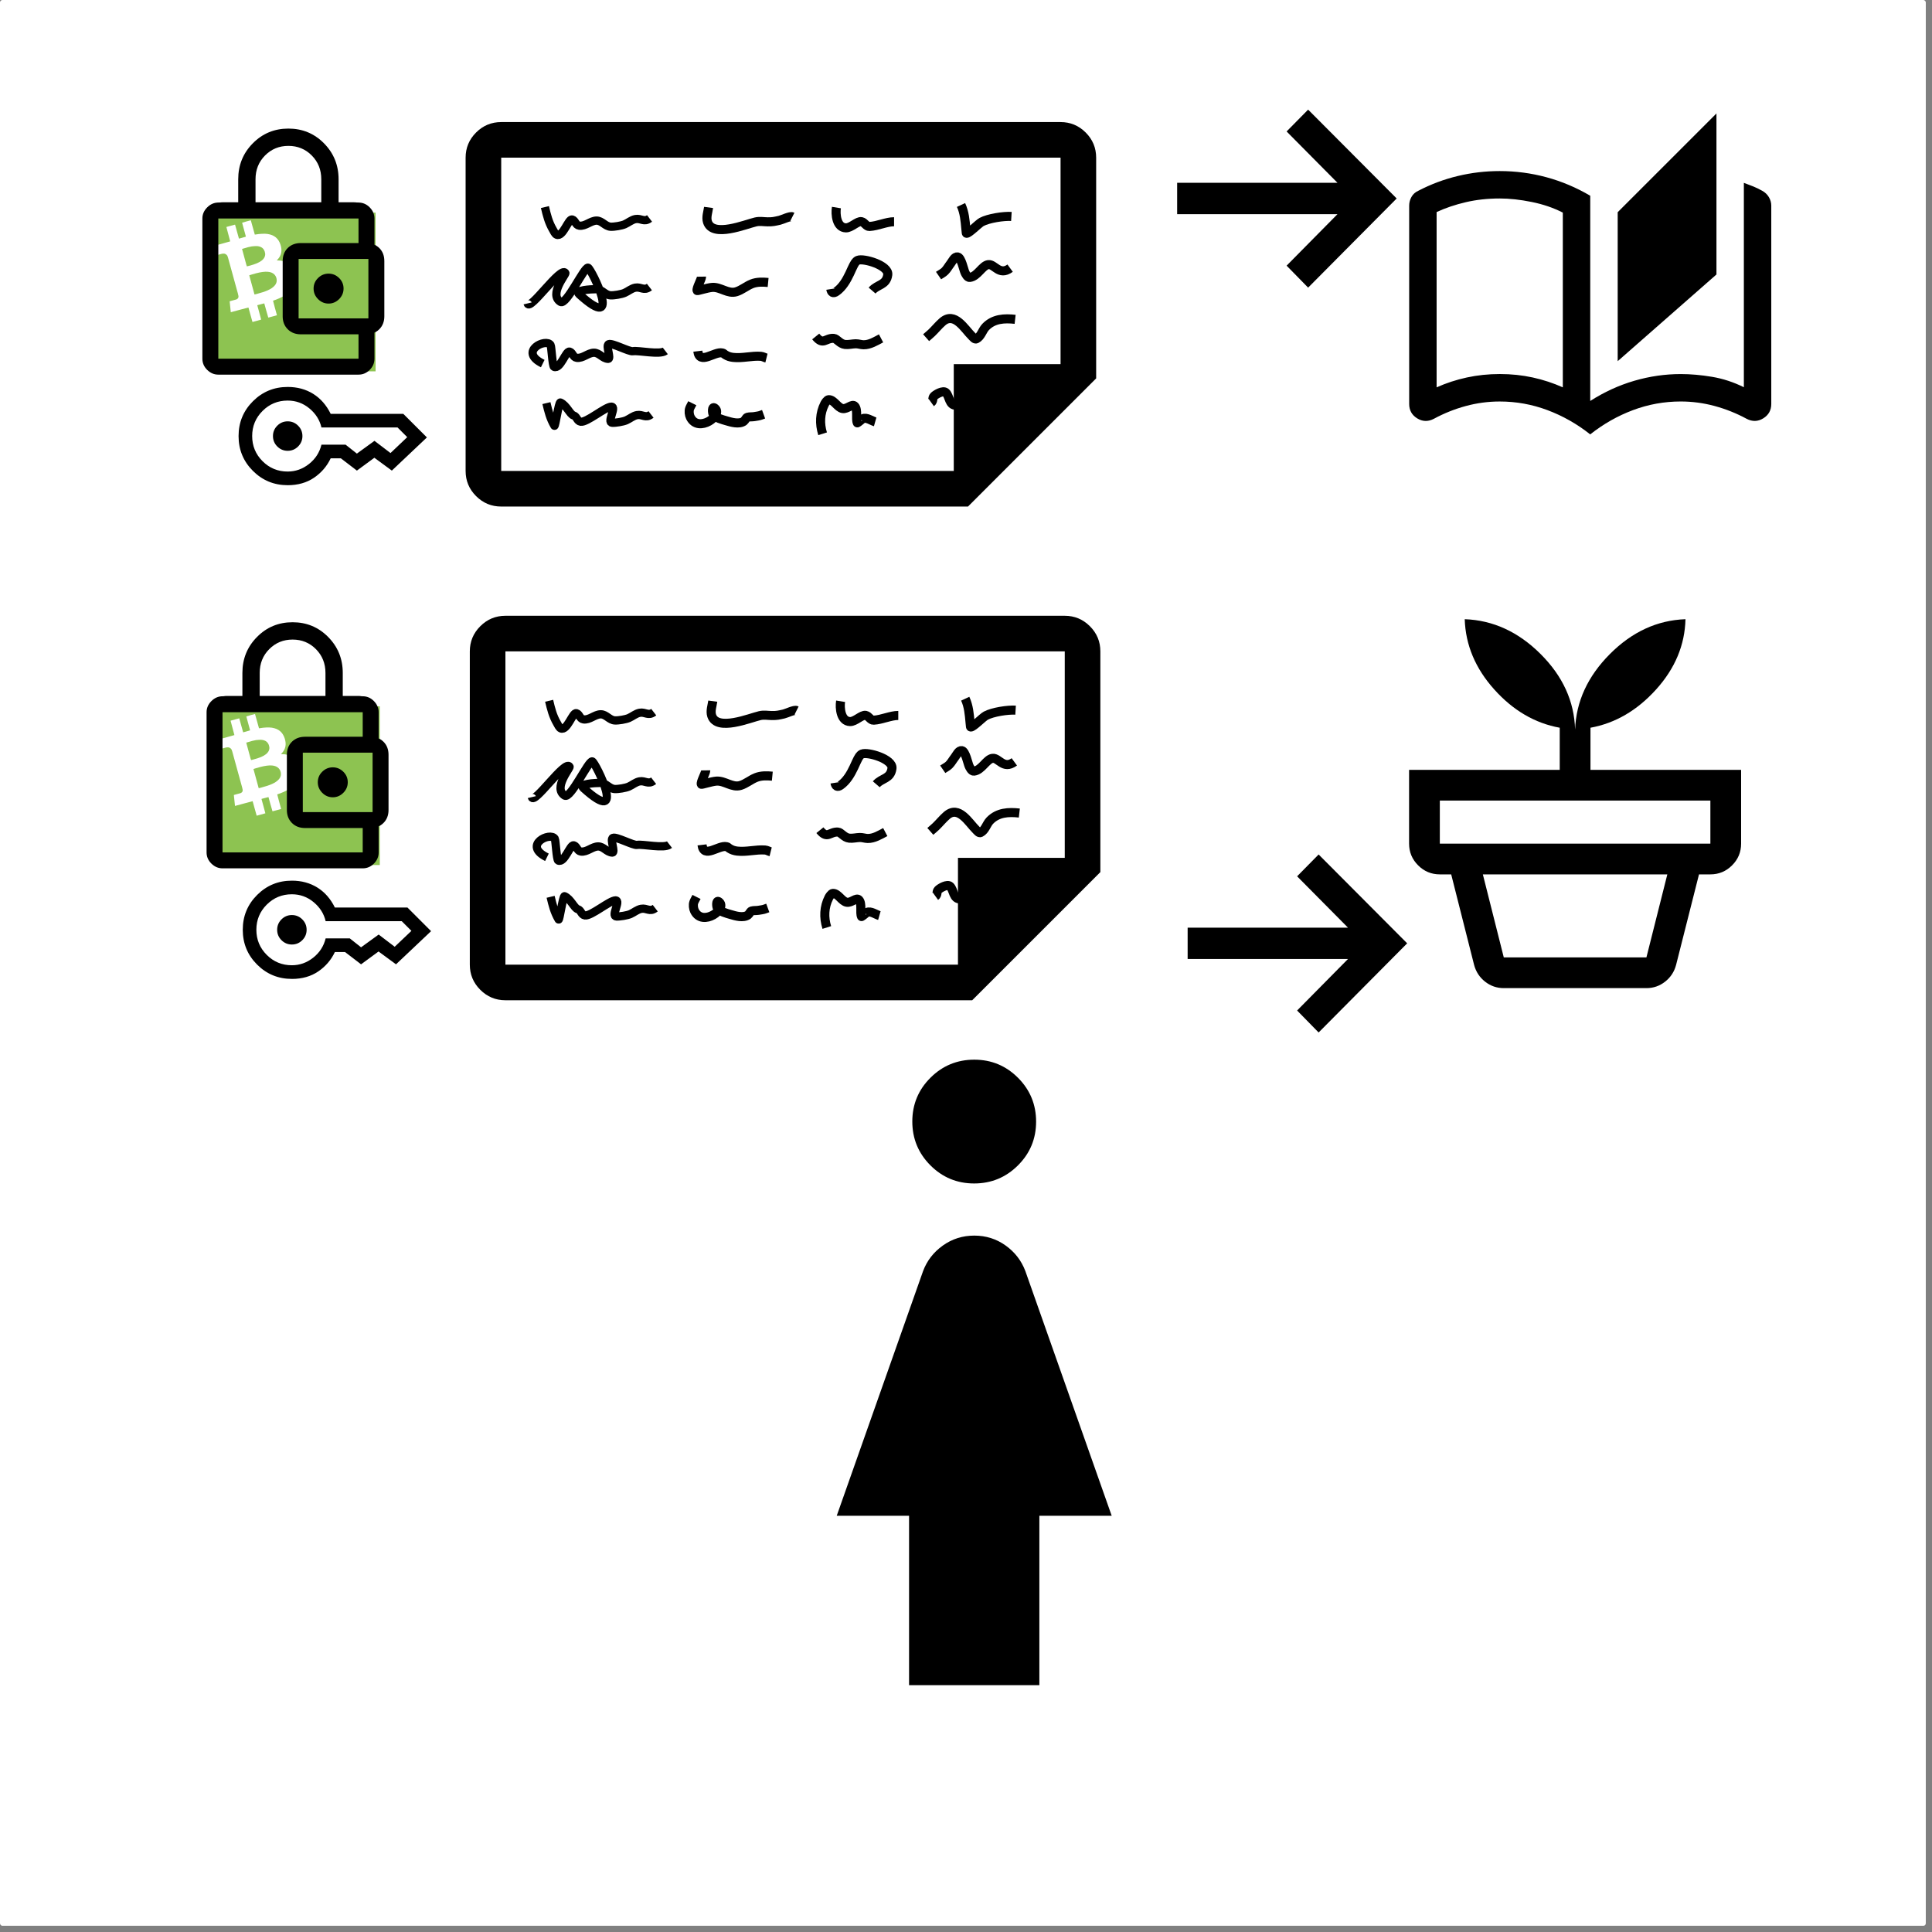 <?xml version="1.0" encoding="UTF-8" standalone="no"?>
<svg
   xmlns:dc="http://purl.org/dc/elements/1.1/"
   xmlns:cc="http://creativecommons.org/ns#"
   xmlns:rdf="http://www.w3.org/1999/02/22-rdf-syntax-ns#"
   xmlns:svg="http://www.w3.org/2000/svg"
   xmlns="http://www.w3.org/2000/svg"
   xmlns:sodipodi="http://sodipodi.sourceforge.net/DTD/sodipodi-0.dtd"
   xmlns:inkscape="http://www.inkscape.org/namespaces/inkscape"
   width="400"
   height="400"
   version="1.1"
   viewBox="0 0 105.83 105.83"
   id="svg11865"
   sodipodi:docname="05.svg"
   inkscape:version="1.0.2 (e86c870879, 2021-01-15)">
  <rect x="0" y="0" width="105.83" height="105.83" fill="#808080" stroke="none"/>
  <defs
     id="defs11869" />
  <sodipodi:namedview
     pagecolor="#ffffff"
     bordercolor="#666666"
     borderopacity="1"
     objecttolerance="10"
     gridtolerance="10"
     guidetolerance="10"
     inkscape:pageopacity="0"
     inkscape:pageshadow="2"
     inkscape:window-width="1647"
     inkscape:window-height="883"
     id="namedview11867"
     showgrid="false"
     inkscape:zoom="1.6089896"
     inkscape:cx="-62.275857"
     inkscape:cy="104.96096"
     inkscape:window-x="0"
     inkscape:window-y="0"
     inkscape:window-maximized="0"
     inkscape:current-layer="svg11865"
     inkscape:document-rotation="0" />
  <rect
     width="105.49"
     height="105.49"
     ry=".133"
     fill="#fff"
     id="rect11815" />
  <g
     stroke-width="0.025"
     id="g11823"
     transform="translate(0,0.529)">
    <path
       d="m 82.373,51.914 h 7.814 l 1.145,-4.547 h -10.105 z m 0,1.684 q -0.573,0 -1.024,-0.354 -0.451,-0.354 -0.601,-0.917 l -1.255,-4.96 h 13.574 l -1.255,4.96 q -0.15,0.563 -0.601,0.917 -0.451,0.354 -1.024,0.354 z m -3.503,-7.915 h 14.82 V 43.325 h -14.82 z m 7.41,-6.248 q 0.084,-2.307 1.903,-4.135 1.819,-1.827 4.143,-1.911 -0.051,2.122 -1.608,3.848 -1.558,1.726 -3.596,2.097 v 2.307 h 8.252 v 4.042 q 0,0.695 -0.495,1.189 -0.495,0.495 -1.189,0.495 h -14.82 q -0.695,0 -1.189,-0.495 -0.495,-0.495 -0.495,-1.189 V 41.641 h 8.252 v -2.307 q -2.038,-0.37 -3.587,-2.097 -1.549,-1.726 -1.617,-3.848 2.324,0.084 4.151,1.903 1.827,1.819 1.895,4.143 z"
       id="path11817" />
    <path
       d="m 72.231,56.028 -1.179,-1.204 2.787,-2.821 h -8.783 v -1.718 h 8.783 l -2.787,-2.812 1.179,-1.196 4.85,4.867 z"
       id="path11819" />
    <path
       d="m 71.656,15.227 -1.179,-1.204 2.787,-2.821 h -8.783 v -1.718 h 8.783 l -2.787,-2.812 1.179,-1.196 4.85,4.867 z"
       id="path11821" />
  </g>
  <path
     d="m53.361 64.827q-1.406 0-2.397-0.994-0.99-0.994-0.99-2.4t0.994-2.397q0.994-0.99 2.4-0.99t2.397 0.994q0.99 0.994 0.99 2.4 0 1.406-0.994 2.397-0.994 0.99-2.4 0.99zm-3.565 27.481v-9.279h-3.962l4.729-13.401q0.321-0.857 1.084-1.401 0.763-0.544 1.722-0.544 0.959 0 1.718 0.544 0.758 0.544 1.08 1.401l4.729 13.401h-3.962v9.279z"
     stroke-width=".054"
     id="path11825" />
  <path
     d="m87.11 23.796q-1.082-0.857-2.344-1.33-1.262-0.473-2.615-0.473-0.947 0-1.86 0.248-0.913 0.248-1.747 0.699-0.473 0.248-0.913-0.023-0.44-0.271-0.44-0.789v-10.865q0-0.248 0.124-0.473 0.124-0.225 0.372-0.338 1.037-0.541 2.164-0.811 1.127-0.271 2.299-0.271 1.307 0 2.558 0.338 1.251 0.338 2.401 1.014v11.241q1.15-0.736 2.412-1.105 1.262-0.368 2.547-0.368 0.811 0 1.709 0.15 0.898 0.15 1.747 0.571v-11.196q0.261 0.094 0.514 0.197 0.253 0.103 0.493 0.239 0.233 0.128 0.364 0.348 0.131 0.221 0.131 0.463v10.865q0 0.518-0.44 0.789-0.44 0.271-0.913 0.023-0.834-0.451-1.747-0.699-0.913-0.248-1.86-0.248-1.353 0-2.615 0.473-1.262 0.473-2.344 1.33zm1.503-4.012v-8.16l5.41-5.41v8.821zm-3.006 1.435v-9.573q-0.759-0.391-1.702-0.582-0.943-0.192-1.754-0.192-0.984 0-1.856 0.203-0.872 0.203-1.601 0.541v9.602q0.789-0.353 1.657-0.541 0.868-0.188 1.807-0.188 0.939 0 1.8 0.188 0.86 0.188 1.649 0.541zm0 0v-9.573z"
     stroke-width=".023"
     id="path11863" />
  <g
     stroke-width="0.047"
     id="g5709"
     transform="matrix(0.621,0,0,0.621,19.486,-2.721)">
    <path
       d="m 12.833,45.923 h 39.919 v -9.421 h 9.42 v -18.213 h -49.339 z m 0,3.14 c -0.864,0 -1.603,-0.307 -2.218,-0.922 -0.615,-0.615 -0.922,-1.354 -0.922,-2.218 v -27.633 c 0,-0.864 0.307,-1.603 0.922,-2.218 0.615,-0.615 1.354,-0.922 2.218,-0.922 h 49.339 c 0.864,0 1.603,0.307 2.218,0.922 0.615,0.615 0.922,1.354 0.922,2.218 v 19.469 l -11.305,11.305 z m 0,-3.14 v -27.633 z"
       id="path5697"
       sodipodi:nodetypes="cccccccccsscsssscccccc" />
    <path
       style="fill:none;stroke:#000000;stroke-width:0.729;stroke-linecap:butt;stroke-linejoin:miter;stroke-miterlimit:4;stroke-dasharray:none;stroke-opacity:1"
       d="m 16.689,22.646 c 0.175,0.735 0.319,1.336 0.704,1.997 0.071,0.122 0.184,0.378 0.327,0.441 0.56,0.245 1.04,-1.436 1.372,-1.343 0.278,0.077 0.293,0.5 0.626,0.547 0.542,0.077 1,-0.448 1.528,-0.448 0.476,0 0.754,0.511 1.237,0.54 0.315,0.019 0.965,-0.091 1.244,-0.213 0.313,-0.137 0.61,-0.4 0.952,-0.462 0.49,-0.089 0.761,0.311 1.237,-0.057"
       id="path1628" />
    <path
       style="fill:none;stroke:#000000;stroke-width:0.729;stroke-linecap:butt;stroke-linejoin:miter;stroke-miterlimit:4;stroke-dasharray:none;stroke-opacity:1"
       d="m 15.162,31.145 c 0.175,0.735 2.945,-3.342 3.33,-2.682 0.071,0.122 -1.486,1.897 -0.426,2.549 0.52,0.32 2.094,-3.11 2.426,-3.018 0.278,0.077 3.194,5.955 -0.785,2.344 -0.405,-0.368 1,-0.448 1.528,-0.448 0.476,0 0.754,0.511 1.237,0.54 0.315,0.019 0.965,-0.091 1.244,-0.213 0.313,-0.137 0.61,-0.4 0.952,-0.462 0.49,-0.089 0.761,0.311 1.237,-0.057"
       id="path1628-3"
       sodipodi:nodetypes="cssssssssc" />
    <path
       style="fill:none;stroke:#000000;stroke-width:0.729;stroke-linecap:butt;stroke-linejoin:miter;stroke-miterlimit:4;stroke-dasharray:none;stroke-opacity:1"
       d="m 16.496,36.453 c -2.201,-1.078 0.313,-2.29 0.697,-1.63 0.071,0.122 0.156,1.855 0.299,1.917 0.56,0.245 1.04,-1.436 1.372,-1.343 0.278,0.077 0.293,0.5 0.626,0.547 0.542,0.077 1,-0.448 1.528,-0.448 0.476,0 0.754,0.511 1.237,0.54 0.315,0.019 -0.223,-1.173 0.056,-1.295 0.313,-0.137 1.798,0.682 2.141,0.62 0.49,-0.089 2.379,0.342 2.855,-0.026"
       id="path1628-5"
       sodipodi:nodetypes="cssssssssc" />
    <path
       style="fill:none;stroke:#000000;stroke-width:0.729;stroke-linecap:butt;stroke-linejoin:miter;stroke-miterlimit:4;stroke-dasharray:none;stroke-opacity:1"
       d="m 16.821,39.939 c 0.175,0.735 0.319,1.336 0.704,1.997 0.071,0.122 0.384,-2.11 0.527,-2.048 0.56,0.245 0.84,1.053 1.172,1.145 0.278,0.077 0.293,0.5 0.626,0.547 0.542,0.077 2.176,-1.327 2.705,-1.327 0.476,0 -0.423,1.39 0.06,1.419 0.315,0.019 0.965,-0.091 1.244,-0.213 0.313,-0.137 0.61,-0.4 0.952,-0.462 0.49,-0.089 0.761,0.311 1.237,-0.057"
       id="path1628-6"
       sodipodi:nodetypes="cssssssssc" />
    <path
       style="fill:none;stroke:#000000;stroke-width:0.8;stroke-linecap:butt;stroke-linejoin:miter;stroke-miterlimit:4;stroke-dasharray:none;stroke-opacity:1"
       d="m 31.124,22.68 c -0.055,0.408 -0.228,0.863 -0.096,1.278 0.454,1.422 3.384,0.196 4.244,0 0.392,-0.089 0.677,-0.013 1.061,-0.009 0.446,0.005 0.591,-0.033 1.061,-0.139 0.243,-0.055 0.935,-0.398 1.122,-0.304"
       id="path1677" />
    <path
       style="fill:none;stroke:#000000;stroke-width:0.8;stroke-linecap:butt;stroke-linejoin:miter;stroke-miterlimit:4;stroke-dasharray:none;stroke-opacity:1"
       d="m 30.507,28.785 c 0.003,0.221 -0.485,1.064 -0.391,1.226 0.025,0.043 0.889,-0.246 1.33,-0.278 0.736,-0.053 1.387,0.608 2.122,0.383 0.488,-0.15 0.892,-0.506 1.365,-0.696 0.454,-0.182 0.968,-0.168 1.443,-0.122"
       id="path1679" />
    <path
       style="fill:none;stroke:#000000;stroke-width:0.8;stroke-linecap:butt;stroke-linejoin:miter;stroke-miterlimit:4;stroke-dasharray:none;stroke-opacity:1"
       d="m 30.176,35.358 c 0.148,1.245 1.466,-0.003 2.157,0.157 0.168,0.039 0.11,0.063 0.261,0.157 0.221,0.137 0.425,0.204 0.696,0.235 0.823,0.093 1.635,-0.157 2.452,-0.096 0.171,0.013 0.323,0.116 0.487,0.157"
       id="path1681" />
    <path
       style="fill:none;stroke:#000000;stroke-width:0.8;stroke-linecap:butt;stroke-linejoin:miter;stroke-miterlimit:4;stroke-dasharray:none;stroke-opacity:1"
       d="m 29.689,39.949 c -0.078,0.157 -0.174,0.305 -0.235,0.47 -0.082,0.222 -0.041,0.558 0.061,0.765 0.711,1.447 2.954,-0.218 2.148,-0.809 -0.255,-0.187 -0.212,0.414 -0.139,0.539 0.196,0.336 0.853,0.487 1.165,0.583 0.439,0.134 1.127,0.336 1.548,0.043 0.096,-0.067 0.194,-0.315 0.304,-0.348 0.198,-0.058 0.407,-0.028 0.609,-0.061 0.536,-0.086 0.424,-0.063 0.826,-0.209"
       id="path1683" />
    <path
       style="fill:none;stroke:#000000;stroke-width:0.8;stroke-linecap:butt;stroke-linejoin:miter;stroke-miterlimit:4;stroke-dasharray:none;stroke-opacity:1"
       d="m 42.4,22.69 c -0.094,0.57 0.002,1.772 0.835,1.791 0.463,0.011 1.022,-0.618 1.374,-0.548 0.286,0.057 0.42,0.443 0.704,0.426 0.745,-0.044 1.486,-0.417 2.174,-0.417"
       id="path1685" />
    <path
       style="fill:none;stroke:#000000;stroke-width:0.8;stroke-linecap:butt;stroke-linejoin:miter;stroke-miterlimit:4;stroke-dasharray:none;stroke-opacity:1"
       d="m 41.905,29.881 c 0.045,0.286 0.202,0.429 0.496,0.217 0.542,-0.39 0.884,-0.984 1.165,-1.574 0.057,-0.119 0.353,-0.799 0.478,-0.965 0.065,-0.087 0.143,-0.175 0.243,-0.217 0.501,-0.213 2.749,0.443 2.643,1.27 -0.12,0.941 -0.9,0.837 -1.383,1.4"
       id="path1687" />
    <path
       style="fill:none;stroke:#000000;stroke-width:0.8;stroke-linecap:butt;stroke-linejoin:miter;stroke-miterlimit:4;stroke-dasharray:none;stroke-opacity:1"
       d="m 40.574,34.063 c 0.663,0.817 0.87,0.116 1.591,0.165 0.28,0.019 0.539,0.492 1,0.539 0.318,0.032 0.616,-0.054 0.93,-0.061 0.24,-0.005 0.461,0.083 0.696,0.087 0.553,0.009 1.076,-0.316 1.548,-0.565"
       id="path1689" />
    <path
       style="fill:none;stroke:#000000;stroke-width:0.8;stroke-linecap:butt;stroke-linejoin:miter;stroke-miterlimit:4;stroke-dasharray:none;stroke-opacity:1"
       d="m 41.183,42.645 c -0.277,-0.883 -0.244,-1.809 0.183,-2.643 0.031,-0.061 0.207,-0.362 0.357,-0.365 0.464,-0.011 0.77,0.707 1.226,0.783 0.412,0.068 0.842,-0.463 1.07,-0.209 0.296,0.332 0.07,1.135 0.226,1.47 0.01,0.022 0.453,-0.348 0.487,-0.365 0.305,-0.16 0.8,0.196 1.087,0.278"
       id="path1691" />
    <path
       style="fill:none;stroke:#000000;stroke-width:0.8;stroke-linecap:butt;stroke-linejoin:miter;stroke-miterlimit:4;stroke-dasharray:none;stroke-opacity:1"
       d="m 53.392,22.464 c 0.307,0.659 0.361,1.375 0.426,2.087 0.011,0.116 0.018,0.233 0.035,0.348 0.003,0.022 0.004,0.057 0.026,0.061 0.198,0.033 1.054,-0.851 1.33,-1 0.6,-0.323 1.931,-0.53 2.626,-0.487"
       id="path1693" />
    <path
       style="fill:none;stroke:#000000;stroke-width:0.8;stroke-linecap:butt;stroke-linejoin:miter;stroke-miterlimit:4;stroke-dasharray:none;stroke-opacity:1"
       d="m 51.409,28.689 c 0.186,-0.128 0.397,-0.224 0.557,-0.383 0.196,-0.194 0.326,-0.444 0.496,-0.661 0.179,-0.23 0.348,-0.649 0.635,-0.6 0.315,0.054 0.527,1.115 0.635,1.356 0.057,0.126 0.219,0.472 0.426,0.452 0.685,-0.067 1.101,-1.063 1.643,-1.13 0.554,-0.069 0.962,1.017 1.922,0.313"
       id="path1695" />
    <path
       style="fill:none;stroke:#000000;stroke-width:0.8;stroke-linecap:butt;stroke-linejoin:miter;stroke-miterlimit:4;stroke-dasharray:none;stroke-opacity:1"
       d="m 50.313,34.167 c 0.165,-0.145 0.338,-0.282 0.496,-0.435 0.324,-0.314 0.608,-0.669 0.948,-0.965 1.073,-0.933 1.95,0.636 2.6,1.27 0.109,0.106 0.255,0.303 0.391,0.235 0.407,-0.204 0.52,-0.742 0.817,-1.052 0.702,-0.73 1.654,-0.777 2.6,-0.67"
       id="path1697" />
    <path
       style="fill:none;stroke:#000000;stroke-width:0.8;stroke-linecap:butt;stroke-linejoin:miter;stroke-miterlimit:4;stroke-dasharray:none;stroke-opacity:1"
       d="m 50.766,39.889 c 0.203,-0.147 0.075,-0.392 0.235,-0.556 0.167,-0.172 0.811,-0.546 1.052,-0.322 0.332,0.309 0.278,1.167 0.93,1.113 0.888,-0.074 1.473,-0.947 2.313,-1.13 0.337,-0.074 0.49,0.06 0.843,0.052 0.332,-0.008 0.661,-0.064 0.991,-0.096"
       id="path1699" />
  </g>
  <path
     d="m 13.997,11.081 h 3.602 V 9.82 c 0,-0.518 -0.174,-0.953 -0.521,-1.303 -0.348,-0.351 -0.774,-0.526 -1.28,-0.526 -0.506,0 -0.932,0.175 -1.28,0.526 -0.348,0.351 -0.521,0.785 -0.521,1.303 z m 2.578,7.905 h -4.379 c -0.25,0 -0.47,-0.096 -0.661,-0.287 -0.191,-0.191 -0.287,-0.412 -0.287,-0.661 v -6.01 c 0,-0.25 0.096,-0.47 0.287,-0.661 0.191,-0.191 0.412,-0.287 0.661,-0.287 h 0.853 V 9.82 c 0,-0.774 0.266,-1.431 0.799,-1.969 0.532,-0.539 1.182,-0.808 1.95,-0.808 0.768,0 1.418,0.269 1.95,0.808 0.532,0.539 0.799,1.195 0.799,1.969 v 1.261 h 0.853 c 0.25,0 0.47,0.096 0.661,0.287 0.191,0.191 0.287,0.412 0.287,0.661 v 1.071 c -0.139,-0.038 -0.284,-0.065 -0.434,-0.081 -0.15,-0.016 -0.321,-0.024 -0.514,-0.024 v -0.967 H 12.196 v 6.01 h 3.858 c 0.07,0.183 0.142,0.345 0.218,0.486 0.076,0.141 0.177,0.295 0.303,0.462 z M 12.196,12.028 v 6.01 z"
     stroke-width="0.014"
     id="path26-7-3-2" />
  <g
     transform="matrix(0.902,0,0,0.902,-62.293,-41.545)"
     id="g14-3-7-9">
    <g
       transform="matrix(0.01,0,0,0.01,80.698,59.929)"
       id="g58-6-7-4-1">
      <rect
         style="fill:#8dc351;fill-opacity:1;stroke-width:65.595;stroke-linejoin:round;stroke-dashoffset:7.35"
         id="rect3960-5-5-2"
         width="1000.355"
         height="963.94"
         x="116.863"
         y="-95.88" />
      <g
         transform="matrix(0.042,0,0,0.042,75.616,54.993)"
         fill="#8dc351"
         id="g52-2-9-2-7">
        <path
           d="m 7525,15989 c -349,-23 -745,-74 -1074,-139 -1411,-279 -2741,-944 -3806,-1903 -103,-94 -479,-466 -575,-572 -245,-266 -540,-648 -754,-974 -84,-128 -216,-339 -216,-346 0,-2 -17,-32 -38,-66 -48,-80 -130,-233 -220,-414 C 359,10611 82,9566 10,8445 -3,8240 -3,7750 10,7545 113,5935 655,4458 1610,3185 c 239,-319 428,-535 744,-850 286,-286 436,-420 706,-632 C 4666,442 6732,-162 8765,35 c 1734,169 3354,891 4645,2071 632,577 1156,1241 1589,2014 64,113 231,450 301,605 345,767 574,1625 659,2470 32,311 41,496 41,810 0,808 -118,1588 -356,2359 -526,1697 -1613,3186 -3064,4197 -1216,848 -2616,1332 -4135,1429 -181,11 -740,11 -920,-1 z"
           id="path50-9-2-5-0" />
      </g>
      <g
         transform="matrix(0.061,0,0,0.061,-103.828,-229.35)"
         fill="#ffffff"
         id="g56-1-2-4-9">
        <path
           d="m 7751,13046 c -6,-17 -62,-222 -127,-456 -195,-713 -262,-951 -266,-956 -3,-2 -398,103 -879,234 -481,131 -875,238 -877,237 -3,-3 -112,-1041 -112,-1071 0,-17 8,-23 33,-28 75,-14 558,-147 627,-172 101,-38 181,-113 204,-193 28,-95 21,-155 -43,-390 -33,-119 -139,-504 -236,-856 -97,-352 -239,-867 -315,-1145 -76,-278 -193,-703 -260,-945 -67,-242 -142,-514 -166,-605 -25,-91 -57,-185 -72,-210 -44,-77 -110,-138 -190,-177 -67,-34 -84,-38 -171,-41 -134,-6 -233,16 -734,162 -81,23 -120,30 -122,22 -7,-20 -247,-901 -249,-910 0,-4 87,-33 194,-62 107,-30 499,-138 870,-241 371,-102 678,-189 682,-192 4,-3 -81,-323 -188,-711 -107,-388 -192,-710 -190,-715 2,-6 28,-17 57,-24 30,-8 222,-61 428,-117 206,-57 376,-103 377,-101 1,1 88,315 193,697 106,382 194,696 196,698 2,2 137,-35 302,-83 164,-48 318,-92 343,-100 35,-10 44,-17 42,-31 -2,-11 -87,-320 -188,-689 -101,-368 -184,-674 -184,-680 0,-9 858,-250 865,-243 2,2 91,322 198,711 107,389 196,710 199,712 2,3 42,-2 89,-10 416,-74 899,-94 1184,-51 672,104 1078,440 1283,1061 196,592 97,1085 -302,1499 l -73,76 h 118 c 828,0 1344,393 1564,1190 130,470 135,910 15,1273 -41,126 -137,313 -218,427 -145,205 -419,444 -699,612 -277,166 -754,378 -1083,483 -30,10 -58,20 -62,24 -4,3 71,290 166,636 96,347 185,671 198,721 l 25,91 -426,117 c -234,64 -431,116 -436,116 -6,0 -98,-318 -204,-707 -107,-390 -195,-709 -196,-710 -1,-2 -143,35 -316,81 -173,46 -329,87 -346,91 -18,3 -33,12 -33,18 0,11 16,68 259,952 71,259 128,471 126,473 -1,1 -196,56 -433,121 l -431,118 z m 442,-2762 c 928,-243 1429,-470 1733,-785 93,-98 132,-151 179,-252 54,-113 70,-186 69,-317 0,-211 -79,-419 -214,-563 -317,-339 -883,-384 -1824,-143 -226,58 -696,197 -696,207 0,4 117,433 260,953 143,520 260,948 260,951 0,10 22,5 233,-51 z M 7391,7495 c 657,-172 1015,-321 1295,-540 97,-76 161,-145 225,-243 60,-91 87,-161 107,-277 19,-113 7,-234 -39,-369 -102,-305 -310,-473 -660,-532 -82,-13 -140,-16 -298,-11 -227,6 -400,32 -681,103 -171,42 -609,170 -618,179 -4,4 126,484 431,1588 24,87 46,147 53,147 6,0 90,-20 185,-45 z"
           fill="#ffffff"
           id="path54-2-8-7-3" />
      </g>
    </g>
    <path
       d="m 89.015,64.495 q 0.368,0 0.639,-0.271 0.271,-0.271 0.271,-0.643 0,-0.373 -0.271,-0.639 -0.271,-0.266 -0.639,-0.266 -0.368,0 -0.639,0.266 -0.271,0.266 -0.271,0.639 0,0.372 0.271,0.643 0.271,0.271 0.639,0.271 z m -6.696,2.835 v 0.513 -8.514 z m 0,1.48 q -0.382,0 -0.675,-0.288 -0.293,-0.288 -0.293,-0.68 v -8.514 q 0,-0.382 0.293,-0.675 0.293,-0.293 0.675,-0.293 h 8.514 q 0.392,0 0.68,0.293 0.288,0.293 0.288,0.675 v 1.78 h -0.968 v -1.78 h -8.514 v 8.514 h 8.514 v -1.771 h 0.968 v 1.771 q 0,0.392 -0.288,0.68 -0.288,0.288 -0.68,0.288 z m 5.012,-2.448 q -0.489,0 -0.796,-0.307 -0.307,-0.307 -0.307,-0.786 v -3.357 q 0,-0.489 0.307,-0.791 0.307,-0.302 0.796,-0.302 h 3.967 q 0.489,0 0.796,0.302 0.307,0.302 0.307,0.791 v 3.357 q 0,0.479 -0.307,0.786 -0.307,0.307 -0.796,0.307 z m 4.102,-0.968 v -3.609 h -4.238 v 3.609 z"
       stroke-width="0.015"
       id="path12-9-4-6" />
  </g>
  <path
     d="m 15.759,24.694 q -0.333,0 -0.57,-0.237 -0.237,-0.237 -0.237,-0.57 0,-0.333 0.237,-0.57 0.237,-0.237 0.57,-0.237 0.333,0 0.57,0.237 0.237,0.237 0.237,0.57 0,0.333 -0.237,0.57 -0.237,0.237 -0.57,0.237 z m 0,1.884 q -1.121,0 -1.906,-0.785 -0.785,-0.785 -0.785,-1.906 0,-1.121 0.785,-1.906 0.785,-0.785 1.906,-0.785 0.789,0 1.396,0.378 0.607,0.378 0.959,1.095 h 3.977 L 23.385,23.961 21.464,25.778 20.507,25.075 19.55,25.778 18.671,25.105 h -0.557 q -0.307,0.65 -0.91,1.062 -0.604,0.411 -1.445,0.411 z m 0,-0.748 q 0.643,0 1.168,-0.415 0.525,-0.415 0.682,-1.058 h 1.32 l 0.62,0.49 0.964,-0.699 0.878,0.669 0.916,-0.871 -0.531,-0.531 h -4.168 q -0.142,-0.613 -0.66,-1.043 -0.518,-0.43 -1.191,-0.43 -0.807,0 -1.376,0.568 -0.568,0.568 -0.568,1.376 0,0.807 0.568,1.376 0.568,0.568 1.376,0.568 z"
     stroke-width="0.011"
     id="path5695-4-0" />
  <g
     stroke-width="0.047"
     id="g5709-6"
     transform="matrix(0.621,0,0,0.621,19.716,24.323)">
    <path
       d="m 12.833,45.923 h 39.919 v -9.421 h 9.42 v -18.213 h -49.339 z m 0,3.14 c -0.864,0 -1.603,-0.307 -2.218,-0.922 -0.615,-0.615 -0.922,-1.354 -0.922,-2.218 v -27.633 c 0,-0.864 0.307,-1.603 0.922,-2.218 0.615,-0.615 1.354,-0.922 2.218,-0.922 h 49.339 c 0.864,0 1.603,0.307 2.218,0.922 0.615,0.615 0.922,1.354 0.922,2.218 v 19.469 l -11.305,11.305 z m 0,-3.14 v -27.633 z"
       id="path5697-2"
       sodipodi:nodetypes="cccccccccsscsssscccccc" />
    <path
       style="fill:none;stroke:#000000;stroke-width:0.729;stroke-linecap:butt;stroke-linejoin:miter;stroke-miterlimit:4;stroke-dasharray:none;stroke-opacity:1"
       d="m 16.689,22.646 c 0.175,0.735 0.319,1.336 0.704,1.997 0.071,0.122 0.184,0.378 0.327,0.441 0.56,0.245 1.04,-1.436 1.372,-1.343 0.278,0.077 0.293,0.5 0.626,0.547 0.542,0.077 1,-0.448 1.528,-0.448 0.476,0 0.754,0.511 1.237,0.54 0.315,0.019 0.965,-0.091 1.244,-0.213 0.313,-0.137 0.61,-0.4 0.952,-0.462 0.49,-0.089 0.761,0.311 1.237,-0.057"
       id="path1628-61" />
    <path
       style="fill:none;stroke:#000000;stroke-width:0.729;stroke-linecap:butt;stroke-linejoin:miter;stroke-miterlimit:4;stroke-dasharray:none;stroke-opacity:1"
       d="m 15.162,31.145 c 0.175,0.735 2.945,-3.342 3.33,-2.682 0.071,0.122 -1.486,1.897 -0.426,2.549 0.52,0.32 2.094,-3.11 2.426,-3.018 0.278,0.077 3.194,5.955 -0.785,2.344 -0.405,-0.368 1,-0.448 1.528,-0.448 0.476,0 0.754,0.511 1.237,0.54 0.315,0.019 0.965,-0.091 1.244,-0.213 0.313,-0.137 0.61,-0.4 0.952,-0.462 0.49,-0.089 0.761,0.311 1.237,-0.057"
       id="path1628-3-8"
       sodipodi:nodetypes="cssssssssc" />
    <path
       style="fill:none;stroke:#000000;stroke-width:0.729;stroke-linecap:butt;stroke-linejoin:miter;stroke-miterlimit:4;stroke-dasharray:none;stroke-opacity:1"
       d="m 16.496,36.453 c -2.201,-1.078 0.313,-2.29 0.697,-1.63 0.071,0.122 0.156,1.855 0.299,1.917 0.56,0.245 1.04,-1.436 1.372,-1.343 0.278,0.077 0.293,0.5 0.626,0.547 0.542,0.077 1,-0.448 1.528,-0.448 0.476,0 0.754,0.511 1.237,0.54 0.315,0.019 -0.223,-1.173 0.056,-1.295 0.313,-0.137 1.798,0.682 2.141,0.62 0.49,-0.089 2.379,0.342 2.855,-0.026"
       id="path1628-5-7"
       sodipodi:nodetypes="cssssssssc" />
    <path
       style="fill:none;stroke:#000000;stroke-width:0.729;stroke-linecap:butt;stroke-linejoin:miter;stroke-miterlimit:4;stroke-dasharray:none;stroke-opacity:1"
       d="m 16.821,39.939 c 0.175,0.735 0.319,1.336 0.704,1.997 0.071,0.122 0.384,-2.11 0.527,-2.048 0.56,0.245 0.84,1.053 1.172,1.145 0.278,0.077 0.293,0.5 0.626,0.547 0.542,0.077 2.176,-1.327 2.705,-1.327 0.476,0 -0.423,1.39 0.06,1.419 0.315,0.019 0.965,-0.091 1.244,-0.213 0.313,-0.137 0.61,-0.4 0.952,-0.462 0.49,-0.089 0.761,0.311 1.237,-0.057"
       id="path1628-6-9"
       sodipodi:nodetypes="cssssssssc" />
    <path
       style="fill:none;stroke:#000000;stroke-width:0.8;stroke-linecap:butt;stroke-linejoin:miter;stroke-miterlimit:4;stroke-dasharray:none;stroke-opacity:1"
       d="m 31.124,22.68 c -0.055,0.408 -0.228,0.863 -0.096,1.278 0.454,1.422 3.384,0.196 4.244,0 0.392,-0.089 0.677,-0.013 1.061,-0.009 0.446,0.005 0.591,-0.033 1.061,-0.139 0.243,-0.055 0.935,-0.398 1.122,-0.304"
       id="path1677-2" />
    <path
       style="fill:none;stroke:#000000;stroke-width:0.8;stroke-linecap:butt;stroke-linejoin:miter;stroke-miterlimit:4;stroke-dasharray:none;stroke-opacity:1"
       d="m 30.507,28.785 c 0.003,0.221 -0.485,1.064 -0.391,1.226 0.025,0.043 0.889,-0.246 1.33,-0.278 0.736,-0.053 1.387,0.608 2.122,0.383 0.488,-0.15 0.892,-0.506 1.365,-0.696 0.454,-0.182 0.968,-0.168 1.443,-0.122"
       id="path1679-0" />
    <path
       style="fill:none;stroke:#000000;stroke-width:0.8;stroke-linecap:butt;stroke-linejoin:miter;stroke-miterlimit:4;stroke-dasharray:none;stroke-opacity:1"
       d="m 30.176,35.358 c 0.148,1.245 1.466,-0.003 2.157,0.157 0.168,0.039 0.11,0.063 0.261,0.157 0.221,0.137 0.425,0.204 0.696,0.235 0.823,0.093 1.635,-0.157 2.452,-0.096 0.171,0.013 0.323,0.116 0.487,0.157"
       id="path1681-2" />
    <path
       style="fill:none;stroke:#000000;stroke-width:0.8;stroke-linecap:butt;stroke-linejoin:miter;stroke-miterlimit:4;stroke-dasharray:none;stroke-opacity:1"
       d="m 29.689,39.949 c -0.078,0.157 -0.174,0.305 -0.235,0.47 -0.082,0.222 -0.041,0.558 0.061,0.765 0.711,1.447 2.954,-0.218 2.148,-0.809 -0.255,-0.187 -0.212,0.414 -0.139,0.539 0.196,0.336 0.853,0.487 1.165,0.583 0.439,0.134 1.127,0.336 1.548,0.043 0.096,-0.067 0.194,-0.315 0.304,-0.348 0.198,-0.058 0.407,-0.028 0.609,-0.061 0.536,-0.086 0.424,-0.063 0.826,-0.209"
       id="path1683-3" />
    <path
       style="fill:none;stroke:#000000;stroke-width:0.8;stroke-linecap:butt;stroke-linejoin:miter;stroke-miterlimit:4;stroke-dasharray:none;stroke-opacity:1"
       d="m 42.4,22.69 c -0.094,0.57 0.002,1.772 0.835,1.791 0.463,0.011 1.022,-0.618 1.374,-0.548 0.286,0.057 0.42,0.443 0.704,0.426 0.745,-0.044 1.486,-0.417 2.174,-0.417"
       id="path1685-7" />
    <path
       style="fill:none;stroke:#000000;stroke-width:0.8;stroke-linecap:butt;stroke-linejoin:miter;stroke-miterlimit:4;stroke-dasharray:none;stroke-opacity:1"
       d="m 41.905,29.881 c 0.045,0.286 0.202,0.429 0.496,0.217 0.542,-0.39 0.884,-0.984 1.165,-1.574 0.057,-0.119 0.353,-0.799 0.478,-0.965 0.065,-0.087 0.143,-0.175 0.243,-0.217 0.501,-0.213 2.749,0.443 2.643,1.27 -0.12,0.941 -0.9,0.837 -1.383,1.4"
       id="path1687-5" />
    <path
       style="fill:none;stroke:#000000;stroke-width:0.8;stroke-linecap:butt;stroke-linejoin:miter;stroke-miterlimit:4;stroke-dasharray:none;stroke-opacity:1"
       d="m 40.574,34.063 c 0.663,0.817 0.87,0.116 1.591,0.165 0.28,0.019 0.539,0.492 1,0.539 0.318,0.032 0.616,-0.054 0.93,-0.061 0.24,-0.005 0.461,0.083 0.696,0.087 0.553,0.009 1.076,-0.316 1.548,-0.565"
       id="path1689-9" />
    <path
       style="fill:none;stroke:#000000;stroke-width:0.8;stroke-linecap:butt;stroke-linejoin:miter;stroke-miterlimit:4;stroke-dasharray:none;stroke-opacity:1"
       d="m 41.183,42.645 c -0.277,-0.883 -0.244,-1.809 0.183,-2.643 0.031,-0.061 0.207,-0.362 0.357,-0.365 0.464,-0.011 0.77,0.707 1.226,0.783 0.412,0.068 0.842,-0.463 1.07,-0.209 0.296,0.332 0.07,1.135 0.226,1.47 0.01,0.022 0.453,-0.348 0.487,-0.365 0.305,-0.16 0.8,0.196 1.087,0.278"
       id="path1691-2" />
    <path
       style="fill:none;stroke:#000000;stroke-width:0.8;stroke-linecap:butt;stroke-linejoin:miter;stroke-miterlimit:4;stroke-dasharray:none;stroke-opacity:1"
       d="m 53.392,22.464 c 0.307,0.659 0.361,1.375 0.426,2.087 0.011,0.116 0.018,0.233 0.035,0.348 0.003,0.022 0.004,0.057 0.026,0.061 0.198,0.033 1.054,-0.851 1.33,-1 0.6,-0.323 1.931,-0.53 2.626,-0.487"
       id="path1693-2" />
    <path
       style="fill:none;stroke:#000000;stroke-width:0.8;stroke-linecap:butt;stroke-linejoin:miter;stroke-miterlimit:4;stroke-dasharray:none;stroke-opacity:1"
       d="m 51.409,28.689 c 0.186,-0.128 0.397,-0.224 0.557,-0.383 0.196,-0.194 0.326,-0.444 0.496,-0.661 0.179,-0.23 0.348,-0.649 0.635,-0.6 0.315,0.054 0.527,1.115 0.635,1.356 0.057,0.126 0.219,0.472 0.426,0.452 0.685,-0.067 1.101,-1.063 1.643,-1.13 0.554,-0.069 0.962,1.017 1.922,0.313"
       id="path1695-8" />
    <path
       style="fill:none;stroke:#000000;stroke-width:0.8;stroke-linecap:butt;stroke-linejoin:miter;stroke-miterlimit:4;stroke-dasharray:none;stroke-opacity:1"
       d="m 50.313,34.167 c 0.165,-0.145 0.338,-0.282 0.496,-0.435 0.324,-0.314 0.608,-0.669 0.948,-0.965 1.073,-0.933 1.95,0.636 2.6,1.27 0.109,0.106 0.255,0.303 0.391,0.235 0.407,-0.204 0.52,-0.742 0.817,-1.052 0.702,-0.73 1.654,-0.777 2.6,-0.67"
       id="path1697-9" />
    <path
       style="fill:none;stroke:#000000;stroke-width:0.8;stroke-linecap:butt;stroke-linejoin:miter;stroke-miterlimit:4;stroke-dasharray:none;stroke-opacity:1"
       d="m 50.766,39.889 c 0.203,-0.147 0.075,-0.392 0.235,-0.556 0.167,-0.172 0.811,-0.546 1.052,-0.322 0.332,0.309 0.278,1.167 0.93,1.113 0.888,-0.074 1.473,-0.947 2.313,-1.13 0.337,-0.074 0.49,0.06 0.843,0.052 0.332,-0.008 0.661,-0.064 0.991,-0.096"
       id="path1699-7" />
  </g>
  <path
     d="m 14.226,38.124 h 3.602 v -1.261 c 0,-0.518 -0.174,-0.953 -0.521,-1.303 -0.348,-0.351 -0.774,-0.526 -1.28,-0.526 -0.506,0 -0.932,0.175 -1.28,0.526 -0.348,0.351 -0.521,0.785 -0.521,1.303 z m 2.578,7.905 h -4.379 c -0.25,0 -0.47,-0.096 -0.661,-0.287 -0.191,-0.191 -0.287,-0.412 -0.287,-0.661 v -6.01 c 0,-0.25 0.096,-0.47 0.287,-0.661 0.191,-0.191 0.412,-0.287 0.661,-0.287 h 0.853 v -1.261 c 0,-0.774 0.266,-1.431 0.799,-1.969 0.532,-0.539 1.182,-0.808 1.95,-0.808 0.768,0 1.418,0.269 1.95,0.808 0.532,0.539 0.799,1.195 0.799,1.969 v 1.261 h 0.853 c 0.25,0 0.47,0.096 0.661,0.287 0.191,0.191 0.287,0.412 0.287,0.661 v 1.071 c -0.139,-0.038 -0.284,-0.065 -0.434,-0.081 -0.15,-0.016 -0.321,-0.024 -0.514,-0.024 v -0.967 h -7.204 v 6.01 h 3.858 c 0.07,0.183 0.142,0.345 0.218,0.486 0.076,0.141 0.177,0.295 0.303,0.462 z m -4.379,-6.957 v 6.01 z"
     stroke-width="0.014"
     id="path26-7-3-2-3" />
  <g
     transform="matrix(0.902,0,0,0.902,-62.063,-14.501)"
     id="g14-3-7-9-6">
    <g
       transform="matrix(0.01,0,0,0.01,80.698,59.929)"
       id="g58-6-7-4-1-1">
      <rect
         style="fill:#8dc351;fill-opacity:1;stroke-width:65.595;stroke-linejoin:round;stroke-dashoffset:7.35"
         id="rect3960-5-5-2-2"
         width="1000.355"
         height="963.94"
         x="116.863"
         y="-95.88" />
      <g
         transform="matrix(0.042,0,0,0.042,75.616,54.993)"
         fill="#8dc351"
         id="g52-2-9-2-7-9">
        <path
           d="m 7525,15989 c -349,-23 -745,-74 -1074,-139 -1411,-279 -2741,-944 -3806,-1903 -103,-94 -479,-466 -575,-572 -245,-266 -540,-648 -754,-974 -84,-128 -216,-339 -216,-346 0,-2 -17,-32 -38,-66 -48,-80 -130,-233 -220,-414 C 359,10611 82,9566 10,8445 -3,8240 -3,7750 10,7545 113,5935 655,4458 1610,3185 c 239,-319 428,-535 744,-850 286,-286 436,-420 706,-632 C 4666,442 6732,-162 8765,35 c 1734,169 3354,891 4645,2071 632,577 1156,1241 1589,2014 64,113 231,450 301,605 345,767 574,1625 659,2470 32,311 41,496 41,810 0,808 -118,1588 -356,2359 -526,1697 -1613,3186 -3064,4197 -1216,848 -2616,1332 -4135,1429 -181,11 -740,11 -920,-1 z"
           id="path50-9-2-5-0-3" />
      </g>
      <g
         transform="matrix(0.061,0,0,0.061,-103.828,-229.35)"
         fill="#ffffff"
         id="g56-1-2-4-9-1">
        <path
           d="m 7751,13046 c -6,-17 -62,-222 -127,-456 -195,-713 -262,-951 -266,-956 -3,-2 -398,103 -879,234 -481,131 -875,238 -877,237 -3,-3 -112,-1041 -112,-1071 0,-17 8,-23 33,-28 75,-14 558,-147 627,-172 101,-38 181,-113 204,-193 28,-95 21,-155 -43,-390 -33,-119 -139,-504 -236,-856 -97,-352 -239,-867 -315,-1145 -76,-278 -193,-703 -260,-945 -67,-242 -142,-514 -166,-605 -25,-91 -57,-185 -72,-210 -44,-77 -110,-138 -190,-177 -67,-34 -84,-38 -171,-41 -134,-6 -233,16 -734,162 -81,23 -120,30 -122,22 -7,-20 -247,-901 -249,-910 0,-4 87,-33 194,-62 107,-30 499,-138 870,-241 371,-102 678,-189 682,-192 4,-3 -81,-323 -188,-711 -107,-388 -192,-710 -190,-715 2,-6 28,-17 57,-24 30,-8 222,-61 428,-117 206,-57 376,-103 377,-101 1,1 88,315 193,697 106,382 194,696 196,698 2,2 137,-35 302,-83 164,-48 318,-92 343,-100 35,-10 44,-17 42,-31 -2,-11 -87,-320 -188,-689 -101,-368 -184,-674 -184,-680 0,-9 858,-250 865,-243 2,2 91,322 198,711 107,389 196,710 199,712 2,3 42,-2 89,-10 416,-74 899,-94 1184,-51 672,104 1078,440 1283,1061 196,592 97,1085 -302,1499 l -73,76 h 118 c 828,0 1344,393 1564,1190 130,470 135,910 15,1273 -41,126 -137,313 -218,427 -145,205 -419,444 -699,612 -277,166 -754,378 -1083,483 -30,10 -58,20 -62,24 -4,3 71,290 166,636 96,347 185,671 198,721 l 25,91 -426,117 c -234,64 -431,116 -436,116 -6,0 -98,-318 -204,-707 -107,-390 -195,-709 -196,-710 -1,-2 -143,35 -316,81 -173,46 -329,87 -346,91 -18,3 -33,12 -33,18 0,11 16,68 259,952 71,259 128,471 126,473 -1,1 -196,56 -433,121 l -431,118 z m 442,-2762 c 928,-243 1429,-470 1733,-785 93,-98 132,-151 179,-252 54,-113 70,-186 69,-317 0,-211 -79,-419 -214,-563 -317,-339 -883,-384 -1824,-143 -226,58 -696,197 -696,207 0,4 117,433 260,953 143,520 260,948 260,951 0,10 22,5 233,-51 z M 7391,7495 c 657,-172 1015,-321 1295,-540 97,-76 161,-145 225,-243 60,-91 87,-161 107,-277 19,-113 7,-234 -39,-369 -102,-305 -310,-473 -660,-532 -82,-13 -140,-16 -298,-11 -227,6 -400,32 -681,103 -171,42 -609,170 -618,179 -4,4 126,484 431,1588 24,87 46,147 53,147 6,0 90,-20 185,-45 z"
           fill="#ffffff"
           id="path54-2-8-7-3-9" />
      </g>
    </g>
    <path
       d="m 89.015,64.495 q 0.368,0 0.639,-0.271 0.271,-0.271 0.271,-0.643 0,-0.373 -0.271,-0.639 -0.271,-0.266 -0.639,-0.266 -0.368,0 -0.639,0.266 -0.271,0.266 -0.271,0.639 0,0.372 0.271,0.643 0.271,0.271 0.639,0.271 z m -6.696,2.835 v 0.513 -8.514 z m 0,1.48 q -0.382,0 -0.675,-0.288 -0.293,-0.288 -0.293,-0.68 v -8.514 q 0,-0.382 0.293,-0.675 0.293,-0.293 0.675,-0.293 h 8.514 q 0.392,0 0.68,0.293 0.288,0.293 0.288,0.675 v 1.78 h -0.968 v -1.78 h -8.514 v 8.514 h 8.514 v -1.771 h 0.968 v 1.771 q 0,0.392 -0.288,0.68 -0.288,0.288 -0.68,0.288 z m 5.012,-2.448 q -0.489,0 -0.796,-0.307 -0.307,-0.307 -0.307,-0.786 v -3.357 q 0,-0.489 0.307,-0.791 0.307,-0.302 0.796,-0.302 h 3.967 q 0.489,0 0.796,0.302 0.307,0.302 0.307,0.791 v 3.357 q 0,0.479 -0.307,0.786 -0.307,0.307 -0.796,0.307 z m 4.102,-0.968 v -3.609 h -4.238 v 3.609 z"
       stroke-width="0.015"
       id="path12-9-4-6-4" />
  </g>
  <path
     d="m 15.989,51.738 q -0.333,0 -0.57,-0.237 -0.237,-0.237 -0.237,-0.57 0,-0.333 0.237,-0.57 0.237,-0.237 0.57,-0.237 0.333,0 0.57,0.237 0.237,0.237 0.237,0.57 0,0.333 -0.237,0.57 -0.237,0.237 -0.57,0.237 z m 0,1.884 q -1.121,0 -1.906,-0.785 -0.785,-0.785 -0.785,-1.906 0,-1.121 0.785,-1.906 0.785,-0.785 1.906,-0.785 0.789,0 1.396,0.378 0.607,0.378 0.959,1.095 h 3.977 l 1.293,1.293 -1.921,1.817 -0.957,-0.703 -0.957,0.703 -0.878,-0.673 h -0.557 q -0.307,0.65 -0.91,1.062 -0.604,0.411 -1.445,0.411 z m 0,-0.748 q 0.643,0 1.168,-0.415 0.525,-0.415 0.682,-1.058 h 1.32 l 0.62,0.49 0.964,-0.699 0.878,0.669 0.916,-0.871 -0.531,-0.531 h -4.168 q -0.142,-0.613 -0.66,-1.043 -0.518,-0.43 -1.191,-0.43 -0.807,0 -1.376,0.568 -0.568,0.568 -0.568,1.376 0,0.807 0.568,1.376 0.568,0.568 1.376,0.568 z"
     stroke-width="0.011"
     id="path5695-4-0-7" />
</svg>
